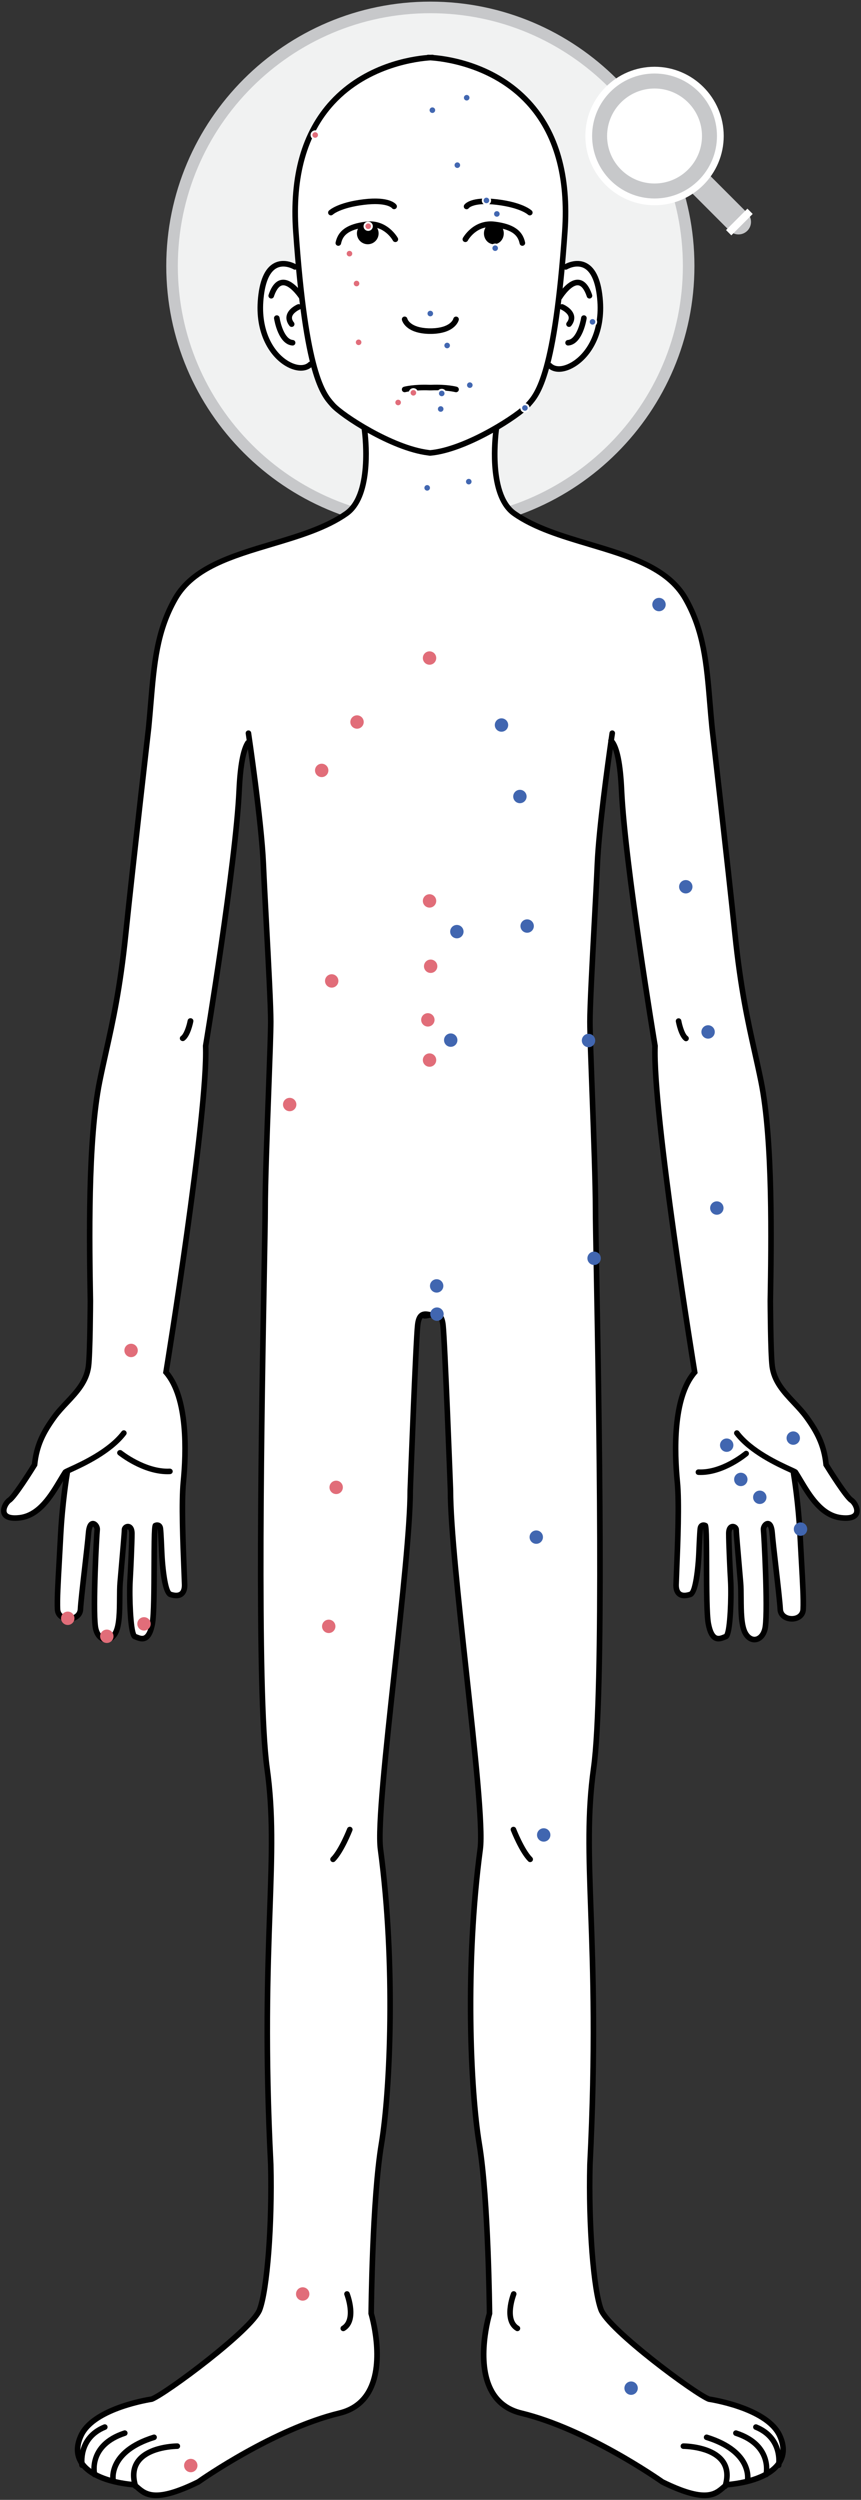 <svg viewBox="0 0 463 1343" fill="none" xmlns="http://www.w3.org/2000/svg">
<rect x="0" y="0" width="463" height="1343" fill="#333333" stroke="none"/>
<g id="body_export6 1">
<g id="body export">
<g id="zoom">
<g id="head corona EXPAND">
<path id="Vector" d="M231.42 281.785C308.133 281.785 370.321 219.597 370.321 142.884C370.321 66.171 308.133 3.983 231.42 3.983C154.707 3.983 92.519 66.171 92.519 142.884C92.519 219.597 154.707 281.785 231.42 281.785Z" fill="#F1F2F2"/>
<path id="Vector 2" d="M231.42 284.894C153.116 284.894 89.41 221.188 89.41 142.884C89.41 64.58 153.116 0.874 231.42 0.874C309.726 0.874 373.43 64.581 373.43 142.884C373.43 221.187 309.725 284.894 231.42 284.894ZM231.42 7.094C156.545 7.094 95.629 68.009 95.629 142.885C95.629 217.76 156.545 278.676 231.42 278.676C306.294 278.676 367.21 217.76 367.21 142.885C367.21 68.009 306.294 7.094 231.42 7.094Z" fill="#C7C8CA"/>
</g>
<g id="mag glass EXPAND">
<g id="handle">
<g id="Group">
<path id="SVGID 1" d="M401.852 114.412L378.809 91.348L369.257 100.892L392.511 124.165L392.53 124.146C395.176 126.6 399.307 126.546 401.881 123.973C404.451 121.402 404.505 117.274 402.056 114.629L402.064 114.621L401.905 114.463C401.896 114.454 401.888 114.443 401.881 114.435C401.871 114.428 401.862 114.421 401.852 114.412Z" fill="#C7C8CA"/>
</g>
<g id="Group 2">
<path id="Vector 3" d="M351.976 110.261C331.466 110.261 314.781 93.573 314.781 73.064C314.781 52.553 331.467 35.867 351.976 35.867C372.488 35.867 389.173 52.554 389.173 73.064C389.174 93.574 372.488 110.261 351.976 110.261ZM351.976 51.175C339.908 51.175 330.087 60.995 330.087 73.064C330.087 85.133 339.907 94.953 351.976 94.953C364.045 94.953 373.865 85.134 373.865 73.064C373.865 60.995 364.046 51.175 351.976 51.175ZM404.765 114.941L401.917 112.092L390.419 123.59L393.267 126.439L404.765 114.941Z" fill="white"/>
</g>
</g>
<g id="lens">
<path id="Vector 4" d="M351.976 102.606C335.688 102.606 322.434 89.354 322.434 73.064C322.434 56.774 335.688 43.522 351.976 43.522C368.266 43.522 381.519 56.775 381.519 73.064C381.519 89.354 368.266 102.606 351.976 102.606Z" fill="white"/>
<path id="Vector 5" d="M351.976 47.55C366.045 47.55 377.491 58.996 377.491 73.064C377.491 87.132 366.046 98.579 351.976 98.579C337.909 98.579 326.462 87.133 326.462 73.064C326.463 58.995 337.909 47.55 351.976 47.55ZM351.976 39.492C333.436 39.492 318.406 54.522 318.406 73.063C318.406 91.605 333.436 106.634 351.976 106.634C370.517 106.634 385.548 91.605 385.548 73.063C385.549 54.523 370.517 39.492 351.976 39.492Z" fill="#C7C8CA"/>
</g>
</g>
</g>
<path id="white" d="M426.003 790.555C426.003 790.555 428.67 805.555 429.67 824.888C430.67 844.221 431.67 857.555 431.336 864.555C431.003 871.555 419.336 871.222 419.003 864.555C418.67 857.888 415.337 831.889 414.67 823.555C414.003 815.221 409.669 819.221 410.003 821.888C410.336 824.555 412.372 863.843 411.003 873.888C410.003 881.222 403.67 883.222 400.336 877.555C397.003 871.888 398.337 858.221 397.67 850.221C397.003 842.221 395.336 823.888 395.336 821.888C395.336 819.888 391.336 818.556 391.336 823.889C391.336 829.222 392.003 843.555 392.336 849.222C392.747 856.218 392.337 878.222 389.67 879.222C387.003 880.222 382.354 883.118 380.336 872.222C378.67 863.222 380.003 820.222 378.67 819.555C378.003 819.222 376.289 819.002 376.003 821.221C375.716 823.44 375.336 832.888 375.336 832.888C375.336 832.888 374.517 855.273 370.67 856.555C365.67 858.221 362.849 856.318 363.003 851.221C363.336 840.221 365.003 809.888 363.67 796.221C362.859 787.921 359.671 752.555 373.004 737.222C373.004 737.222 350.337 598.555 351.67 561.888C351.67 561.888 335.486 464.513 333.67 424.555C332.837 406.222 330.18 399.867 327.98 397.843L328.669 393.888C328.669 393.888 321.669 440.888 320.669 463.888C319.669 486.888 316.669 535.888 316.669 548.888C316.669 561.888 319.669 625.888 319.669 649.888C319.669 673.888 325.669 899.888 318.669 949.888C311.669 999.888 322.669 1042.89 316.669 1162.89C315.837 1196.16 318.669 1230.39 322.669 1240.89C326.669 1251.39 372.669 1285.89 380.669 1288.89C380.669 1288.89 411.669 1293.39 418.669 1308.39C425.669 1323.39 412.419 1332.89 390.169 1334.89C385.169 1338.39 382.169 1346.39 355.669 1333.39C355.669 1333.39 316.117 1305.21 279.669 1296.39C248.669 1288.89 262.669 1242.89 262.669 1242.89C262.669 1242.89 262.169 1181.89 257.169 1151.89C252.169 1121.89 249.546 1054.31 257.669 993.388C260.669 970.888 241.669 841.556 241.669 800.556C241.669 800.556 238.34 720.918 237.669 711.888C237.47 709.21 236.545 707.903 235.242 707.286L234.031 706.888C230.031 706.888 224.698 705.555 224.031 711.888C223.082 720.893 220.031 800.556 220.031 800.556C220.031 841.556 201.031 970.888 204.031 993.388C212.153 1054.31 209.531 1121.89 204.531 1151.89C199.531 1181.89 199.031 1242.89 199.031 1242.89C199.031 1242.89 213.031 1288.89 182.031 1296.39C145.583 1305.21 106.031 1333.39 106.031 1333.39C79.531 1346.39 76.531 1338.39 71.531 1334.89C49.281 1332.89 36.031 1323.39 43.031 1308.39C50.031 1293.39 81.031 1288.89 81.031 1288.89C89.031 1285.89 135.031 1251.39 139.031 1240.89C143.031 1230.39 145.863 1196.16 145.031 1162.89C139.031 1042.89 150.031 999.888 143.031 949.888C136.031 899.888 142.031 673.888 142.031 649.888C142.031 625.888 145.031 561.888 145.031 548.888C145.031 535.888 142.031 486.888 141.031 463.888C140.031 440.888 133.031 393.888 133.031 393.888L132.734 399.031C130.783 401.98 128.742 408.9 128.03 424.555C126.214 464.513 110.03 561.888 110.03 561.888C111.363 598.555 88.697 737.222 88.697 737.222C102.03 752.555 98.841 787.921 98.031 796.221C96.697 809.888 98.364 840.221 98.698 851.221C98.852 856.318 96.031 858.221 91.031 856.555C87.183 855.273 86.364 832.888 86.364 832.888C86.364 832.888 85.984 823.44 85.698 821.221C85.412 819.002 83.698 819.222 83.031 819.555C81.697 820.222 83.031 863.222 81.364 872.222C79.346 883.118 74.698 880.222 72.031 879.222C69.364 878.222 68.953 856.218 69.364 849.222C69.697 843.555 70.364 829.222 70.364 823.889C70.364 818.556 66.364 819.888 66.364 821.888C66.364 823.888 64.698 842.221 64.031 850.221C63.364 858.221 64.698 871.888 61.364 877.555C58.031 883.222 51.698 881.222 50.698 873.888C49.328 863.843 51.364 824.555 51.698 821.888C52.031 819.221 47.698 815.221 47.031 823.555C46.364 831.889 43.031 857.888 42.698 864.555C42.365 871.222 30.698 871.555 30.364 864.555C30.031 857.555 31.031 844.221 32.031 824.888C33.031 805.555 35.698 790.555 35.698 790.555L34.531 790.888C29.031 799.388 22.531 813.888 10.031 815.388C-2.469 816.888 1.531 807.888 4.531 805.888C7.531 803.888 18.031 786.888 18.031 786.888C19.031 776.888 22.376 769.909 28.531 761.388C35.031 752.388 45.531 745.888 47.031 733.888C47.894 726.978 48.031 698.888 48.031 698.888C47.531 669.388 46.531 612.888 53.031 580.888C57.648 558.158 63.031 540.388 67.031 501.888C71.031 463.388 79.364 390.888 79.364 390.888C82.031 363.555 81.841 342.305 93.697 321.555C109.697 293.555 158.697 294.888 185.698 275.888C200.59 265.409 195.364 230.221 195.364 230.221H266.336C266.336 230.221 261.111 265.409 276.003 275.888C303.003 294.888 352.003 293.555 368.003 321.555C379.86 342.305 379.67 363.555 382.336 390.888C382.336 390.888 390.67 463.388 394.67 501.888C398.67 540.388 404.053 558.158 408.67 580.888C415.17 612.888 414.17 669.388 413.67 698.888C413.67 698.888 413.806 726.978 414.67 733.888C416.17 745.888 426.67 752.388 433.17 761.388C439.324 769.909 442.67 776.888 443.67 786.888C443.67 786.888 454.17 803.888 457.17 805.888C460.17 807.888 464.17 816.888 451.67 815.388C439.17 813.888 432.67 799.388 427.17 790.888L426.003 790.555Z" fill="white"/>
<g id="BODY">
<g id="arm x2B hand 1">
<g id="L elbow palm">
<path id="Vector 6" d="M90.077 792C90.517 792 90.956 791.99 91.398 791.968C92.261 791.926 92.924 791.221 92.879 790.395C92.835 789.569 92.074 788.929 91.237 788.976C78.446 789.609 65.698 779.445 65.571 779.342C64.911 778.81 63.923 778.891 63.368 779.523C62.811 780.156 62.896 781.1 63.557 781.633C64.099 782.069 76.571 792 90.077 792ZM98.268 559.316C98.594 559.316 98.924 559.218 99.205 559.016C102.384 556.733 103.821 549.575 103.975 548.767C104.129 547.954 103.566 547.174 102.716 547.025C101.864 546.874 101.053 547.418 100.899 548.23C100.4 550.841 98.992 555.426 97.33 556.62C96.639 557.116 96.499 558.056 97.017 558.717C97.323 559.109 97.793 559.316 98.268 559.316Z" fill="black"/>
</g>
<g id="R elbow palm">
<path id="Vector 6_2" d="M376.762 792.418C376.34 792.418 375.919 792.408 375.495 792.386C374.667 792.344 374.031 791.638 374.074 790.811C374.116 789.983 374.846 789.342 375.649 789.39C387.921 790.023 400.151 779.844 400.273 779.741C400.907 779.208 401.854 779.29 402.387 779.922C402.921 780.556 402.84 781.502 402.206 782.036C401.686 782.472 389.72 792.418 376.762 792.418ZM368.904 559.388C368.591 559.388 368.275 559.29 368.005 559.088C364.955 556.801 363.576 549.633 363.429 548.823C363.281 548.009 363.821 547.228 364.636 547.079C365.454 546.928 366.232 547.472 366.38 548.286C366.858 550.9 368.209 555.492 369.804 556.688C370.467 557.185 370.601 558.126 370.104 558.788C369.811 559.181 369.36 559.388 368.904 559.388Z" fill="black"/>
</g>
</g>
<g id="leg x2B foot x2B chest 1">
<path id="Vector 7" d="M458.571 804.64C456.614 803.335 449.718 792.884 445.696 786.392C444.557 775.658 440.736 768.515 434.955 760.51C432.887 757.646 430.42 755.023 428.034 752.487C422.721 746.839 417.703 741.504 416.728 733.703C415.885 726.96 415.741 699.162 415.74 698.914L415.749 698.388C416.258 668.393 417.204 612.561 410.71 580.59C409.609 575.173 408.44 569.923 407.31 564.846C403.604 548.203 399.772 530.994 396.732 501.734C392.776 463.666 384.48 391.442 384.399 390.743C383.967 386.308 383.609 382.028 383.263 377.888C381.496 356.74 379.97 338.476 369.876 320.812C360.091 303.688 338.287 297.186 317.201 290.897C302.957 286.648 288.228 282.256 277.437 274.663C263.475 264.838 268.34 230.786 268.391 230.443L268.645 228.723H194.196L194.45 230.443C194.501 230.786 199.367 264.839 185.405 274.663C174.614 282.256 159.885 286.649 145.641 290.897C124.555 297.186 102.75 303.689 92.965 320.813C82.873 338.476 81.346 356.738 79.578 377.885C79.232 382.026 78.874 386.309 78.444 390.719C78.361 391.444 70.064 463.668 66.109 501.736C63.069 530.999 59.236 548.21 55.53 564.854C54.4 569.929 53.232 575.176 52.131 580.592C45.637 612.563 46.584 668.395 47.092 698.39L47.101 698.884C47.1 699.164 46.955 726.962 46.113 733.705C45.138 741.506 40.12 746.841 34.807 752.489C32.421 755.026 29.954 757.649 27.886 760.512C22.105 768.516 18.284 775.658 17.145 786.394C13.123 792.885 6.228 803.337 4.27 804.642C2.085 806.099 -0.337 810.249 0.84 813.437C1.588 815.462 3.921 817.704 10.78 816.879C22.031 815.529 28.491 804.741 33.681 796.073C33.776 795.916 33.869 795.759 33.963 795.603C33.087 801.677 31.746 812.401 31.104 824.812C30.848 829.77 30.591 834.332 30.357 838.494C29.676 850.599 29.185 859.346 29.437 864.628C29.651 869.126 33.499 871.179 36.982 871.183C36.985 871.183 36.988 871.183 36.992 871.183C40.695 871.183 44.552 868.934 44.766 864.632C44.947 861.012 46.036 851.516 47.088 842.332C47.965 834.68 48.794 827.452 49.096 823.677C49.301 821.114 49.835 820.298 50.019 820.09C50.346 820.287 50.856 821.09 50.779 821.704C50.478 824.11 48.345 863.563 49.781 874.093C50.376 878.455 52.747 881.567 55.969 882.213C58.753 882.772 61.464 881.315 63.227 878.318C65.76 874.012 65.811 866.198 65.861 858.642C65.881 855.588 65.9 852.704 66.096 850.348C66.289 848.03 66.567 844.844 66.863 841.439C67.783 830.862 68.434 823.269 68.434 821.89C68.434 821.824 68.618 821.635 68.794 821.635C68.958 821.635 69.433 822.191 69.433 823.891C69.433 829.022 68.787 843.152 68.435 849.136C68.229 852.638 68.222 859.935 68.614 866.561C69.387 879.621 71.068 880.251 72.072 880.628C72.27 880.703 72.48 880.788 72.699 880.878C74.26 881.512 76.616 882.472 78.913 881.217C81.068 880.038 82.538 877.186 83.407 872.497C84.308 867.632 84.355 853.446 84.396 840.931C84.422 833.058 84.452 824.272 84.744 821.214C84.757 821.273 84.768 821.34 84.778 821.416C85.052 823.544 85.429 832.857 85.433 832.946C85.753 841.695 86.918 856.58 91.125 857.981C94.181 859.002 96.617 858.857 98.365 857.556C99.522 856.695 100.878 854.889 100.766 851.179C100.701 849.054 100.587 846.209 100.454 842.902C99.92 829.586 99.025 807.299 100.092 796.37C101.677 780.134 102.55 750.997 90.857 736.785C92.575 726.185 113.312 597.281 112.103 561.989C112.822 557.644 128.331 463.494 130.097 424.627C130.648 412.513 131.984 405.962 133.308 402.424C135.35 416.974 139.368 447.111 140.1 463.957C140.463 472.302 141.082 483.948 141.738 496.279C142.899 518.091 144.098 540.644 144.098 548.892C144.098 554.376 143.561 569.002 142.939 585.937C142.076 609.421 141.098 636.04 141.098 649.892C141.098 654.454 140.879 666.427 140.576 682.998C139.231 756.522 136.431 909.515 142.113 950.1C145.459 973.997 144.681 995.976 143.605 1026.4C142.436 1059.44 140.98 1100.57 144.099 1162.93C144.9 1194.98 142.253 1229.71 138.197 1240.36C134.486 1250.1 89.181 1284.24 81.213 1287.43C78.434 1287.86 49.301 1292.63 42.24 1307.76C39.57 1313.48 39.532 1318.67 42.126 1323.18C46.209 1330.27 56.651 1334.94 71.551 1336.35C72.039 1336.72 72.527 1337.14 73.039 1337.58C77.629 1341.54 83.343 1346.47 107.26 1334.74L107.469 1334.61C107.863 1334.33 147.212 1306.5 182.951 1297.85C190.415 1296.04 196.017 1291.95 199.601 1285.67C208.654 1269.82 201.915 1245.46 201.101 1242.68C201.142 1238.6 201.807 1180.77 206.579 1152.14C211.354 1123.49 214.358 1055.23 206.086 993.193C204.535 981.561 209.155 939.094 213.623 898.026C217.79 859.723 222.099 820.116 222.098 800.615C222.128 799.819 225.107 720.899 226.09 712.056C226.305 710.12 226.73 708.762 227.327 708.083C227.579 708.276 227.895 708.391 228.237 708.391C229.318 708.391 230.385 708.16 231.418 707.928C232.451 708.16 233.518 708.391 234.599 708.391C234.941 708.391 235.257 708.276 235.509 708.083C236.106 708.762 236.531 710.121 236.746 712.056C237.728 720.899 240.708 799.819 240.737 800.558C240.737 820.116 245.046 859.723 249.213 898.025C253.681 939.093 258.301 981.56 256.75 993.192C248.478 1055.23 251.482 1123.49 256.257 1152.14C261.028 1180.77 261.694 1238.59 261.735 1242.68C260.92 1245.46 254.181 1269.82 263.235 1285.67C266.819 1291.95 272.421 1296.04 279.885 1297.85C315.624 1306.49 354.974 1334.33 355.367 1334.61L355.576 1334.74C366.767 1340.23 373.971 1342.07 378.94 1342.07C384.592 1342.07 387.354 1339.68 389.796 1337.58C390.308 1337.14 390.796 1336.71 391.284 1336.35C406.184 1334.94 416.626 1330.27 420.709 1323.18C423.304 1318.67 423.266 1313.48 420.595 1307.76C413.534 1292.63 384.401 1287.86 381.622 1287.43C373.654 1284.24 328.349 1250.1 324.638 1240.36C320.582 1229.71 317.934 1194.98 318.734 1162.97C321.854 1100.57 320.399 1059.44 319.23 1026.39C318.154 995.975 317.376 973.997 320.722 950.099C326.404 909.514 323.604 756.521 322.259 682.997C321.956 666.426 321.737 654.453 321.737 649.891C321.737 636.038 320.759 609.42 319.896 585.936C319.274 569.001 318.737 554.375 318.737 548.891C318.737 540.643 319.937 518.089 321.097 496.278C321.753 483.947 322.372 472.301 322.735 463.956C323.468 447.103 327.489 416.946 329.53 402.403C330.839 405.893 332.184 412.417 332.739 424.626C334.506 463.493 350.014 557.643 350.733 561.988C349.524 597.28 370.262 726.184 371.98 736.784C360.283 751.001 361.158 780.135 362.745 796.369C363.81 807.291 362.917 829.567 362.383 842.876C362.25 846.194 362.135 849.048 362.071 851.178C361.959 854.889 363.315 856.695 364.472 857.555C366.22 858.856 368.655 858.998 371.711 857.98C375.917 856.579 377.082 841.693 377.402 832.95C377.405 832.856 377.782 823.543 378.058 821.415C378.068 821.339 378.079 821.273 378.092 821.214C378.384 824.274 378.413 833.058 378.439 840.929C378.481 853.446 378.527 867.632 379.428 872.497C380.297 877.185 381.766 880.038 383.922 881.217C386.221 882.474 388.578 881.514 390.137 880.878C390.356 880.789 390.566 880.703 390.763 880.628C391.768 880.252 393.449 879.621 394.221 866.561C394.613 859.936 394.605 852.639 394.4 849.136C394.048 843.152 393.402 829.022 393.402 823.891C393.402 822.19 393.878 821.635 394.041 821.635C394.218 821.635 394.402 821.824 394.402 821.89C394.402 823.267 395.052 830.848 395.971 841.406C396.268 844.823 396.547 848.022 396.741 850.347C396.937 852.702 396.956 855.588 396.976 858.642C397.026 866.198 397.077 874.011 399.609 878.317C401.124 880.892 403.34 882.33 405.698 882.33C406.085 882.33 406.476 882.291 406.868 882.212C410.089 881.565 412.46 878.454 413.055 874.092C414.488 863.579 412.358 824.112 412.057 821.703C411.98 821.088 412.491 820.286 412.817 820.089C413.001 820.297 413.535 821.111 413.741 823.676C414.043 827.451 414.871 834.679 415.749 842.331C416.802 851.515 417.891 861.011 418.071 864.631C418.286 868.934 422.143 871.182 425.845 871.182C425.848 871.182 425.852 871.182 425.856 871.182C429.339 871.178 433.186 869.125 433.4 864.627C433.652 859.344 433.16 850.594 432.48 838.483C432.246 834.323 431.99 829.764 431.734 824.811C431.092 812.399 429.751 801.675 428.875 795.602C428.968 795.758 429.062 795.915 429.157 796.072C434.347 804.74 440.806 815.528 452.058 816.878C458.924 817.702 461.251 815.461 461.998 813.436C463.178 810.247 460.756 806.096 458.571 804.64ZM459.187 812.396C458.667 813.805 456.198 814.353 452.418 813.899C442.627 812.724 436.587 802.636 431.733 794.53C430.782 792.941 429.883 791.441 428.998 790.073L428.799 789.827C428.419 789.447 427.8 789.155 425.496 788.101C419.29 785.263 404.757 778.616 397.433 768.979C396.931 768.32 395.991 768.191 395.331 768.692C394.671 769.193 394.543 770.134 395.044 770.794C402.824 781.03 417.837 787.897 424.248 790.828C424.559 790.97 424.873 791.114 425.169 791.25C425.607 793.848 427.851 807.761 428.74 824.963C428.996 829.921 429.253 834.484 429.487 838.648C430.162 850.668 430.65 859.353 430.405 864.481C430.276 867.206 427.873 868.176 425.854 868.178C425.852 868.178 425.849 868.178 425.846 868.178C423.633 868.178 421.195 867.021 421.068 864.477C420.882 860.761 419.788 851.216 418.73 841.985C417.856 834.359 417.03 827.156 416.732 823.432C416.459 820.016 415.569 818.011 414.012 817.299C413.046 816.857 411.951 817.004 411.006 817.697C409.694 818.66 408.884 820.5 409.081 822.071C409.377 824.447 411.445 863.692 410.083 873.682C409.672 876.693 408.179 878.885 406.278 879.266C404.783 879.57 403.297 878.663 402.195 876.791C400.071 873.181 400.021 865.444 399.976 858.618C399.956 855.504 399.936 852.563 399.73 850.093C399.536 847.765 399.257 844.562 398.959 841.141C398.265 833.164 397.401 823.238 397.401 821.885C397.401 820.12 395.862 818.63 394.041 818.63C392.972 818.63 391.988 819.171 391.342 820.114C390.718 821.026 390.402 822.295 390.402 823.886C390.402 829.072 391.051 843.292 391.404 849.307C391.905 857.833 391.128 875.574 389.518 877.888C389.353 877.953 389.181 878.023 389.004 878.095C387.483 878.714 386.331 879.113 385.359 878.58C384.468 878.093 383.228 876.547 382.376 871.947C381.524 867.347 381.478 853.305 381.437 840.915C381.364 818.941 381.17 818.844 379.905 818.211C379.166 817.842 377.915 817.62 376.816 818.207C376.144 818.565 375.298 819.345 375.081 821.027C374.789 823.285 374.418 832.438 374.403 832.832C373.995 843.971 372.311 854.19 370.762 855.131C369.338 855.604 367.401 855.993 366.262 855.145C365.203 854.357 365.029 852.6 365.069 851.265C365.133 849.142 365.247 846.298 365.38 842.993C365.952 828.741 366.815 807.202 365.73 796.074C364.17 780.11 363.261 751.363 374.703 738.205L375.165 737.674L375.052 736.979C374.825 735.594 352.424 598.042 353.737 561.942L353.742 561.791L353.717 561.642C353.555 560.669 337.527 463.898 335.736 424.487C335.089 410.234 333.237 401.159 330.232 397.462C330.53 395.39 330.71 394.183 330.72 394.109C330.842 393.29 330.277 392.526 329.457 392.404C328.641 392.279 327.875 392.847 327.753 393.666C327.742 393.741 327.555 395.002 327.245 397.154C327.081 397.464 327.036 397.803 327.104 398.137C325.342 410.449 320.548 445.171 319.738 463.822C319.376 472.152 318.757 483.791 318.101 496.114C316.939 517.965 315.737 540.559 315.737 548.886C315.737 554.425 316.275 569.076 316.899 586.041C317.761 609.499 318.737 636.088 318.737 649.886C318.737 654.475 318.956 666.46 319.26 683.047C320.499 750.759 323.401 909.328 317.752 949.678C314.37 973.836 315.151 995.924 316.233 1026.49C317.4 1059.48 318.853 1100.54 315.738 1162.85C314.928 1195.22 317.664 1230.47 321.836 1241.42C326.191 1252.85 373.342 1287.53 380.711 1290.29L381.022 1290.37C381.324 1290.41 411.303 1294.93 417.878 1309.02C420.111 1313.8 420.189 1318.06 418.11 1321.67C414.544 1327.87 404.518 1332.14 390.603 1333.39L390.205 1333.43L389.877 1333.66C389.16 1334.16 388.487 1334.74 387.837 1335.3C383.922 1338.68 379.053 1342.88 357.005 1332.09C354.725 1330.49 315.993 1303.49 280.59 1294.93C273.963 1293.32 269.002 1289.71 265.843 1284.18C257.075 1268.84 264.595 1243.57 264.672 1243.32L264.739 1243.1L264.737 1242.87C264.732 1242.26 264.178 1181.41 259.216 1151.64C254.471 1123.17 251.492 1055.31 259.723 993.583C261.322 981.591 256.889 940.84 252.195 897.696C248.036 859.472 243.737 819.948 243.736 800.496C243.613 797.241 240.722 720.67 239.728 711.719C239.368 708.475 238.488 706.457 236.959 705.366C235.252 704.149 233.25 704.45 231.418 704.848C229.586 704.452 227.585 704.149 225.877 705.366C224.348 706.457 223.468 708.475 223.108 711.719C222.113 720.67 219.222 797.241 219.099 800.552C219.099 819.947 214.799 859.471 210.641 897.695C205.947 940.839 201.514 981.59 203.113 993.582C211.343 1055.32 208.364 1123.17 203.62 1151.64C198.658 1181.41 198.104 1242.26 198.099 1242.87L198.097 1243.1L198.164 1243.32C198.241 1243.57 205.769 1268.82 196.997 1284.18C193.839 1289.7 188.876 1293.32 182.247 1294.93C146.844 1303.49 108.113 1330.48 105.832 1332.09C83.785 1342.88 78.915 1338.68 75 1335.3C74.35 1334.74 73.677 1334.16 72.96 1333.65L72.632 1333.43L72.234 1333.39C58.319 1332.14 48.293 1327.87 44.727 1321.67C42.648 1318.06 42.726 1313.8 44.959 1309.02C51.534 1294.93 81.513 1290.41 81.815 1290.37L82.126 1290.29C89.495 1287.53 136.646 1252.85 141.001 1241.42C145.173 1230.47 147.908 1195.22 147.097 1162.81C143.984 1100.54 145.436 1059.48 146.603 1026.49C147.685 995.923 148.466 973.835 145.084 949.677C139.435 909.326 142.337 750.758 143.576 683.046C143.88 666.459 144.099 654.475 144.099 649.885C144.099 636.088 145.076 609.499 145.937 586.04C146.561 569.075 147.099 554.424 147.099 548.885C147.099 540.557 145.897 517.963 144.735 496.113C144.079 483.79 143.46 472.15 143.098 463.821C142.106 441.007 135.153 394.135 135.083 393.665C134.961 392.846 134.191 392.277 133.379 392.403C132.559 392.525 131.994 393.288 132.116 394.108C132.127 394.184 132.32 395.483 132.638 397.692C132.409 397.805 132.203 397.973 132.052 398.201C129.376 402.246 127.71 411.09 127.1 424.485C125.309 463.896 109.281 560.667 109.119 561.64L109.094 561.789L109.099 561.94C110.412 598.039 88.011 735.592 87.785 736.977L87.672 737.672L88.134 738.203C99.572 751.356 98.665 780.105 97.107 796.072C96.02 807.206 96.885 828.756 97.457 843.015C97.589 846.31 97.703 849.145 97.767 851.263C97.808 852.598 97.633 854.355 96.574 855.143C95.436 855.99 93.498 855.603 92.112 855.144C90.526 854.188 88.841 843.969 88.432 832.824C88.416 832.435 88.046 823.283 87.755 821.025C87.538 819.343 86.692 818.563 86.02 818.205C84.92 817.619 83.669 817.841 82.93 818.209C81.666 818.841 81.472 818.938 81.398 840.914C81.357 853.303 81.311 867.346 80.459 871.945C79.607 876.545 78.367 878.091 77.476 878.578C76.506 879.11 75.353 878.711 73.833 878.093C73.656 878.021 73.484 877.951 73.319 877.886C71.709 875.572 70.931 857.831 71.432 849.305C71.786 843.29 72.434 829.07 72.434 823.884C72.434 822.292 72.118 821.023 71.494 820.112C70.848 819.169 69.864 818.628 68.795 818.628C66.974 818.628 65.435 820.119 65.435 821.883C65.435 823.238 64.57 833.182 63.875 841.172C63.578 844.581 63.301 847.771 63.107 850.091C62.901 852.561 62.881 855.501 62.861 858.614C62.816 865.441 62.765 873.178 60.641 876.789C59.539 878.662 58.05 879.566 56.559 879.264C54.658 878.883 53.164 876.691 52.754 873.68C51.389 863.672 53.459 824.443 53.756 822.069C53.952 820.497 53.142 818.657 51.83 817.694C50.884 817.001 49.789 816.856 48.825 817.297C47.268 818.009 46.379 820.015 46.106 823.43C45.808 827.154 44.982 834.357 44.108 841.983C43.05 851.214 41.956 860.759 41.77 864.475C41.643 867.018 39.206 868.176 36.992 868.176C36.99 868.176 36.987 868.176 36.985 868.176C34.966 868.174 32.563 867.204 32.433 864.479C32.189 859.353 32.677 850.671 33.352 838.656C33.586 834.489 33.843 829.923 34.1 824.961C34.99 807.758 37.233 793.846 37.671 791.248C37.968 791.111 38.281 790.968 38.592 790.826C45.003 787.894 60.016 781.028 67.796 770.792C68.297 770.132 68.169 769.191 67.509 768.69C66.849 768.189 65.909 768.317 65.407 768.977C58.083 778.614 43.55 785.26 37.344 788.099C35.04 789.153 34.421 789.444 34.041 789.825L33.842 790.071C32.957 791.439 32.058 792.939 31.107 794.528C26.253 802.634 20.213 812.722 10.422 813.897C6.643 814.351 4.173 813.803 3.653 812.394C3.052 810.766 4.626 808.005 5.932 807.134C9.046 805.058 18.094 790.559 19.876 787.674L20.058 787.38L20.093 787.036C21.119 776.775 24.765 769.95 30.316 762.265C32.271 759.558 34.67 757.007 36.991 754.54C42.399 748.79 47.992 742.844 49.088 734.072C49.953 727.153 50.094 700.044 50.099 698.861L50.09 698.335C49.584 668.455 48.64 612.836 55.069 581.185C56.163 575.797 57.277 570.796 58.456 565.501C62.181 548.774 66.033 531.477 69.091 502.041C73.044 463.99 81.339 391.782 81.424 391.032C81.859 386.575 82.218 382.282 82.565 378.131C84.375 356.483 85.804 339.384 95.566 322.298C104.755 306.217 125.029 300.171 146.495 293.769C160.97 289.452 175.937 284.988 187.128 277.113C200.833 267.47 198.501 239.096 197.637 231.719H265.196C264.333 239.095 262.002 267.469 275.706 277.113C286.897 284.988 301.864 289.452 316.339 293.769C337.804 300.171 358.078 306.217 367.267 322.298C377.031 339.385 378.46 356.486 380.269 378.136C380.616 382.286 380.974 386.577 381.412 391.058C381.495 391.783 389.791 463.99 393.744 502.041C396.802 531.474 400.654 548.77 404.378 565.496C405.557 570.792 406.671 575.795 407.766 581.185C414.195 612.836 413.252 668.455 412.745 698.335L412.736 698.894C412.741 700.044 412.882 727.153 413.748 734.073C414.844 742.845 420.437 748.791 425.845 754.541C428.166 757.008 430.566 759.559 432.52 762.265C438.071 769.952 441.718 776.777 442.744 787.036L442.779 787.38L442.961 787.674C444.743 790.559 453.791 805.058 456.905 807.134C458.214 808.007 459.788 810.768 459.187 812.396Z" fill="black"/>
<g id="knees">
<g id="Group 3">
<path id="Vector 8" d="M179.1 1000.39C178.716 1000.39 178.332 1000.24 178.039 999.949C177.453 999.363 177.453 998.414 178.039 997.828C182.264 993.603 186.659 982.454 186.703 982.342C187.005 981.571 187.873 981.19 188.647 981.492C189.418 981.794 189.799 982.664 189.497 983.435C189.309 983.916 184.829 995.281 180.161 999.949C179.868 1000.24 179.484 1000.39 179.1 1000.39Z" fill="black"/>
</g>
<g id="Group 4">
<path id="Vector 9" d="M285.1 1000.39C284.716 1000.39 284.332 1000.24 284.039 999.949C279.371 995.281 274.891 983.917 274.703 983.435C274.401 982.664 274.782 981.793 275.553 981.492C276.327 981.189 277.195 981.57 277.497 982.342C277.541 982.454 281.936 993.604 286.161 997.828C286.747 998.414 286.747 999.363 286.161 999.949C285.868 1000.24 285.484 1000.39 285.1 1000.39Z" fill="black"/>
</g>
</g>
<g id="toes L">
<g id="Group 5">
<path id="Vector 10" d="M184.602 1252.39C184.092 1252.39 183.596 1252.13 183.314 1251.66C182.888 1250.95 183.118 1250.03 183.828 1249.6C190.065 1245.86 185.254 1233.06 185.204 1232.94C184.901 1232.17 185.281 1231.29 186.052 1230.99C186.823 1230.69 187.694 1231.07 187.996 1231.84C188.24 1232.46 193.863 1247.08 185.372 1252.17C185.13 1252.32 184.864 1252.39 184.602 1252.39Z" fill="black"/>
</g>
<g id="Group 6">
<path id="Vector 11" d="M60.846 1334.13C60.142 1334.13 59.516 1333.64 59.377 1332.92C59.244 1332.24 56.42 1316.01 82.405 1307.96C83.198 1307.71 84.037 1308.15 84.282 1308.94C84.528 1309.73 84.085 1310.58 83.294 1310.82C60.002 1318.04 62.218 1331.78 62.324 1332.36C62.472 1333.17 61.937 1333.96 61.126 1334.11C61.032 1334.13 60.939 1334.13 60.846 1334.13Z" fill="black"/>
</g>
<g id="Group 7">
<path id="Vector 12" d="M50.849 1330.89C50.17 1330.89 49.556 1330.42 49.391 1329.74C49.35 1329.57 45.564 1312.56 66.636 1305.71C67.426 1305.46 68.271 1305.89 68.527 1306.67C68.783 1307.46 68.352 1308.31 67.564 1308.57C49.092 1314.57 52.169 1328.45 52.309 1329.04C52.501 1329.85 52.003 1330.66 51.198 1330.85C51.081 1330.88 50.964 1330.89 50.849 1330.89Z" fill="black"/>
</g>
<g id="Group 8">
<path id="Vector 13" d="M44.098 1325.89C43.382 1325.89 42.748 1325.37 42.622 1324.64C42.595 1324.49 40.098 1308.88 55.785 1302.5C56.552 1302.19 57.428 1302.56 57.74 1303.32C58.052 1304.09 57.683 1304.97 56.916 1305.28C43.44 1310.76 45.556 1324 45.579 1324.13C45.72 1324.95 45.172 1325.73 44.356 1325.87C44.269 1325.88 44.183 1325.89 44.098 1325.89Z" fill="black"/>
</g>
<g id="Group 9">
<path id="Vector 14" d="M72.85 1337.14C72.206 1337.14 71.611 1336.72 71.414 1336.07C69.631 1330.18 70.198 1325.2 73.098 1321.3C79.453 1312.74 94.704 1312.64 95.35 1312.64C96.178 1312.64 96.849 1313.31 96.85 1314.14C96.851 1314.97 96.18 1315.64 95.351 1315.64C95.207 1315.64 80.953 1315.74 75.503 1323.09C73.203 1326.19 72.793 1330.27 74.286 1335.21C74.526 1336 74.077 1336.84 73.284 1337.07C73.14 1337.12 72.993 1337.14 72.85 1337.14Z" fill="black"/>
</g>
</g>
<g id="toes R">
<g id="Group 10">
<path id="Vector 15" d="M278.237 1252.39C277.974 1252.39 277.708 1252.32 277.466 1252.17C268.975 1247.08 274.598 1232.46 274.842 1231.84C275.145 1231.07 276.014 1230.69 276.785 1230.99C277.556 1231.29 277.936 1232.16 277.634 1232.94C277.584 1233.06 272.688 1245.81 279.009 1249.6C279.719 1250.03 279.949 1250.95 279.523 1251.66C279.243 1252.13 278.747 1252.39 278.237 1252.39Z" fill="black"/>
</g>
<g id="Group 11">
<path id="Vector 16" d="M401.99 1334.14C401.896 1334.14 401.8 1334.13 401.703 1334.11C400.892 1333.95 400.361 1333.17 400.514 1332.36C400.623 1331.76 402.817 1318.04 379.544 1310.82C378.753 1310.58 378.31 1309.74 378.556 1308.94C378.801 1308.15 379.641 1307.71 380.433 1307.96C406.418 1316.01 403.594 1332.24 403.461 1332.92C403.322 1333.64 402.694 1334.14 401.99 1334.14Z" fill="black"/>
</g>
<g id="Group 12">
<path id="Vector 17" d="M411.99 1330.89C411.875 1330.89 411.758 1330.87 411.641 1330.85C410.836 1330.66 410.339 1329.85 410.529 1329.04C410.669 1328.44 413.639 1314.53 395.275 1308.57C394.487 1308.31 394.056 1307.46 394.312 1306.67C394.568 1305.89 395.416 1305.46 396.203 1305.71C417.275 1312.56 413.489 1329.57 413.448 1329.74C413.283 1330.42 412.668 1330.89 411.99 1330.89Z" fill="black"/>
</g>
<g id="Group 13">
<path id="Vector 18" d="M418.74 1325.89C418.655 1325.89 418.57 1325.88 418.483 1325.87C417.668 1325.73 417.12 1324.95 417.259 1324.14C417.353 1323.57 419.326 1310.73 405.922 1305.28C405.155 1304.97 404.786 1304.09 405.098 1303.32C405.411 1302.56 406.286 1302.19 407.053 1302.5C422.74 1308.88 420.243 1324.49 420.216 1324.65C420.091 1325.37 419.457 1325.89 418.74 1325.89Z" fill="black"/>
</g>
<g id="Group 14">
<path id="Vector 19" d="M389.989 1337.14C389.845 1337.14 389.699 1337.12 389.554 1337.07C388.761 1336.84 388.312 1336 388.552 1335.21C390.045 1330.27 389.635 1326.19 387.331 1323.09C381.866 1315.72 367.631 1315.64 367.488 1315.64C366.659 1315.64 365.988 1314.97 365.988 1314.14C365.988 1313.31 366.659 1312.64 367.488 1312.64C368.134 1312.64 383.384 1312.74 389.74 1321.3C392.64 1325.2 393.207 1330.18 391.424 1336.07C391.228 1336.72 390.633 1337.14 389.989 1337.14Z" fill="black"/>
</g>
</g>
</g>
</g>
<g id="HEAD">
<g id="ear">
<g id="Group 15">
<path id="Vector 20" d="M158.6 143.388C158.6 143.388 142.1 133.388 140.1 161.888C138.1 190.388 159.933 202.721 166.933 195.721" fill="white"/>
<path id="Vector 21" d="M161.822 199.151C159.889 199.151 157.765 198.657 155.578 197.66C146.177 193.374 137.283 180.618 138.604 161.783C139.37 150.869 142.346 143.995 147.449 141.352C153.145 138.402 159.126 141.953 159.378 142.105C160.087 142.534 160.314 143.457 159.884 144.165C159.455 144.872 158.537 145.099 157.827 144.673C157.779 144.644 152.998 141.84 148.81 144.026C144.768 146.135 142.274 152.348 141.596 161.993C140.375 179.394 148.364 191.074 156.823 194.93C160.543 196.627 164.011 196.523 165.873 194.66C166.459 194.074 167.408 194.074 167.994 194.66C168.58 195.245 168.58 196.196 167.994 196.781C166.421 198.355 164.275 199.15 161.822 199.151Z" fill="black"/>
</g>
<g id="Group 16">
<path id="Vector 22" d="M162.268 161.221C161.77 161.221 161.283 160.973 160.997 160.522C159.728 158.514 155.344 152.872 151.956 153.287C149.667 153.565 148.145 156.745 147.272 159.363C147.01 160.15 146.162 160.575 145.376 160.312C144.59 160.05 144.165 159.201 144.427 158.415C146.096 153.409 148.508 150.682 151.599 150.309C157.484 149.599 162.933 157.967 163.536 158.923C163.977 159.624 163.767 160.549 163.066 160.99C162.818 161.146 162.542 161.221 162.268 161.221Z" fill="black"/>
</g>
<g id="Group 17">
<path id="Vector 23" d="M157.352 185.638C157.313 185.638 157.275 185.637 157.235 185.634C149.768 185.06 147.592 172.546 147.369 171.121C147.24 170.303 147.8 169.536 148.617 169.407C149.437 169.283 150.203 169.837 150.333 170.655C150.842 173.876 153.116 182.308 157.466 182.643C158.292 182.706 158.91 183.428 158.847 184.254C158.786 185.04 158.128 185.638 157.352 185.638Z" fill="black"/>
</g>
<g id="Group 18">
<path id="Vector 24" d="M156.851 175.638C156.406 175.638 155.965 175.441 155.669 175.062C153.832 172.716 153.849 170.669 154.186 169.365C155.14 165.669 159.518 163.717 160.014 163.507C160.778 163.184 161.659 163.539 161.981 164.302C162.304 165.064 161.95 165.943 161.189 166.267C160.216 166.685 157.583 168.193 157.089 170.121C156.844 171.078 157.152 172.089 158.031 173.213C158.542 173.865 158.427 174.808 157.774 175.318C157.501 175.534 157.174 175.638 156.851 175.638Z" fill="black"/>
</g>
</g>
<g id="ear 1">
<g id="Group 19">
<path id="Vector 25" d="M304.239 143.388C304.239 143.388 320.739 133.388 322.739 161.888C324.739 190.388 302.599 203.388 295.599 196.388" fill="white"/>
<path id="Vector 26" d="M300.57 199.754C298.166 199.754 296.07 198.98 294.539 197.448C293.953 196.863 293.953 195.912 294.539 195.327C295.125 194.741 296.074 194.741 296.66 195.327C298.491 197.158 301.809 197.237 305.536 195.538C314.247 191.567 322.482 179.654 321.243 161.993C320.564 152.332 318.063 146.116 314.011 144.016C309.794 141.829 305.064 144.642 305.017 144.671C304.309 145.102 303.386 144.874 302.956 144.166C302.526 143.458 302.753 142.535 303.462 142.106C303.713 141.954 309.695 138.403 315.391 141.353C320.494 143.997 323.47 150.871 324.236 161.784C325.576 180.88 316.435 193.868 306.781 198.269C304.6 199.262 302.487 199.754 300.57 199.754Z" fill="black"/>
</g>
<g id="Group 20">
<path id="Vector 27" d="M300.932 161.221C300.666 161.221 300.397 161.151 300.153 161.002C299.446 160.571 299.221 159.648 299.652 158.94C300.233 157.987 305.483 149.639 311.265 150.3C314.328 150.647 316.734 153.376 318.412 158.413C318.674 159.199 318.249 160.048 317.463 160.31C316.679 160.574 315.828 160.148 315.567 159.361C314.689 156.727 313.171 153.535 310.928 153.281C307.623 152.894 303.427 158.509 302.214 160.5C301.932 160.965 301.438 161.221 300.932 161.221Z" fill="black"/>
</g>
<g id="Group 21">
<path id="Vector 28" d="M305.487 185.638C304.711 185.638 304.053 185.04 303.993 184.253C303.93 183.427 304.548 182.706 305.374 182.642C309.714 182.308 312.036 173.659 312.507 170.655C312.636 169.837 313.41 169.279 314.222 169.405C315.04 169.533 315.6 170.301 315.471 171.119C315.247 172.544 313.072 185.058 305.605 185.632C305.564 185.637 305.526 185.638 305.487 185.638Z" fill="black"/>
</g>
<g id="Group 22">
<path id="Vector 29" d="M305.988 175.638C305.665 175.638 305.339 175.534 305.064 175.319C304.412 174.809 304.296 173.866 304.807 173.214C305.688 172.088 305.995 171.075 305.748 170.116C305.248 168.182 302.556 166.652 301.652 166.269C300.889 165.945 300.533 165.065 300.857 164.302C301.18 163.539 302.062 163.184 302.824 163.507C303.32 163.717 307.698 165.67 308.652 169.365C308.989 170.669 309.006 172.716 307.169 175.062C306.874 175.44 306.433 175.638 305.988 175.638Z" fill="black"/>
</g>
</g>
<g id="jaw 1">
<g id="Group 23">
<path id="Vector 30" d="M230.239 30.888C230.239 30.888 310.183 31.808 303.739 124.388C298.239 203.388 288.602 212.186 283.905 217.555C279.404 222.699 252.726 240.56 232.892 243.164C232.509 243.214 231.932 243.273 231.472 243.318C231.058 243.359 230.856 243.278 230.221 243.2C210.361 240.726 183.454 222.722 178.932 217.554C174.236 212.185 164.599 203.387 159.099 124.387C152.655 31.807 232.599 30.887 232.599 30.887" fill="white"/>
</g>
<g id="Group 24">
<path id="Vector 31" d="M231.261 244.829C230.961 244.829 230.716 244.79 230.477 244.752C230.357 244.733 230.216 244.71 230.038 244.689C210.035 242.198 182.763 224.21 177.804 218.543L177.405 218.089C172.366 212.393 162.986 201.791 157.604 124.492C155.506 94.366 162.239 70.637 177.612 53.965C195.976 34.049 220.933 30.271 229.551 29.555C229.762 29.446 230.019 29.389 230.256 29.388C230.383 29.389 230.782 29.397 231.42 29.429C232.057 29.397 232.456 29.39 232.583 29.388C232.848 29.389 233.077 29.446 233.288 29.555C241.906 30.271 266.863 34.049 285.227 53.965C300.6 70.637 307.332 94.366 305.235 124.492C299.853 201.793 290.472 212.394 285.433 218.09L285.034 218.543C280.132 224.145 253.05 242.031 233.088 244.652C232.691 244.704 232.094 244.765 231.619 244.812C231.491 244.824 231.373 244.829 231.261 244.829ZM231.419 32.443C225.461 32.813 198.605 35.602 179.794 56.024C165.019 72.064 158.56 95.03 160.597 124.284C165.908 200.566 175.19 211.058 179.651 216.101L180.062 216.567C184.683 221.848 211.445 239.35 230.408 241.712C230.627 241.739 230.8 241.766 230.948 241.79C231.219 241.833 231.246 241.834 231.326 241.826C231.772 241.783 232.33 241.725 232.7 241.677C251.63 239.191 278.209 221.787 282.777 216.567L283.187 216.101C287.649 211.059 296.932 200.568 302.243 124.284C304.28 95.03 297.821 72.064 283.046 56.024C264.234 35.602 237.378 32.813 231.419 32.443Z" fill="black"/>
</g>
</g>
<g id="face">
<g id="Group 25">
<path id="Vector 32" d="M177.937 115.712C177.547 115.712 177.159 115.562 176.867 115.263C176.293 114.675 176.293 113.742 176.873 113.161C177.052 112.983 181.4 108.776 195.419 107.066C209.594 105.338 212.856 109.567 213.182 110.056C213.642 110.745 213.455 111.677 212.766 112.136C212.092 112.584 211.191 112.418 210.721 111.77C210.589 111.621 207.73 108.586 195.783 110.044C182.992 111.605 179.02 115.259 178.982 115.296C178.689 115.574 178.313 115.712 177.937 115.712Z" fill="black"/>
</g>
<g id="Group 26">
<path id="Vector 33" d="M181.935 132.055C181.831 132.055 181.725 132.044 181.619 132.021C180.809 131.847 180.294 131.05 180.467 130.24C181.859 123.745 186.88 120.299 196.748 119.066C208.304 117.621 213.868 127.744 213.923 127.846C214.315 128.576 214.039 129.486 213.31 129.877C212.579 130.268 211.671 129.993 211.281 129.266C211.085 128.906 206.593 120.858 197.121 122.043C186.439 123.378 184.215 127.074 183.401 130.869C183.25 131.574 182.627 132.055 181.935 132.055Z" fill="black"/>
</g>
<g id="Group 27">
<path id="Vector 34" d="M197.766 131.221C200.987 131.221 203.599 128.609 203.599 125.388C203.599 122.167 200.987 119.555 197.766 119.555C194.544 119.555 191.933 122.167 191.933 125.388C191.933 128.609 194.544 131.221 197.766 131.221Z" fill="black"/>
</g>
<g id="Group 28">
<path id="Vector 35" d="M284.905 115.722C284.521 115.722 284.137 115.576 283.844 115.283C283.819 115.26 279.847 111.605 267.057 110.044C254.874 108.56 252.139 111.744 252.114 111.775C251.654 112.464 250.743 112.624 250.053 112.163C249.364 111.704 249.197 110.745 249.657 110.056C249.982 109.568 253.242 105.336 267.421 107.066C281.439 108.776 285.787 112.983 285.966 113.161C286.552 113.746 286.552 114.697 285.966 115.282C285.672 115.576 285.289 115.722 284.905 115.722Z" fill="black"/>
</g>
<g id="Group 29">
<path id="Vector 36" d="M280.903 132.055C280.211 132.055 279.589 131.573 279.438 130.869C278.625 127.074 276.4 123.378 265.718 122.043C256.238 120.864 251.745 128.923 251.559 129.267C251.164 129.994 250.256 130.266 249.528 129.873C248.8 129.48 248.526 128.575 248.917 127.846C248.972 127.744 254.536 117.628 266.091 119.066C275.959 120.299 280.981 123.745 282.372 130.24C282.545 131.05 282.029 131.847 281.22 132.021C281.113 132.044 281.007 132.055 280.903 132.055Z" fill="black"/>
</g>
<g id="Group 30">
<path id="Vector 37" d="M265.573 131.221C268.518 131.221 270.906 128.609 270.906 125.388C270.906 122.167 268.518 119.555 265.573 119.555C262.628 119.555 260.24 122.167 260.24 125.388C260.24 128.609 262.628 131.221 265.573 131.221Z" fill="black"/>
</g>
<g id="Group 31">
<g id="Group 32">
<path id="Vector 38" d="M230.599 179.388C217.868 179.025 216.2 172.172 216.135 171.88C215.955 171.071 216.465 170.27 217.274 170.09C218.083 169.911 218.884 170.421 219.064 171.229C219.11 171.401 220.463 176.097 230.642 176.388H232.239C242.374 176.098 243.728 171.402 243.781 171.202C243.989 170.412 244.796 169.92 245.59 170.112C246.384 170.305 246.881 171.083 246.703 171.881C246.639 172.173 244.97 179.026 232.282 179.388H230.599Z" fill="black"/>
</g>
</g>
<g id="Group 33">
<path id="Vector 39" d="M245.24 210.721C245.112 210.721 244.982 210.704 244.853 210.67C244.761 210.646 239.894 209.399 231.965 209.719L230.932 209.72C222.859 209.401 218.034 210.657 217.986 210.669C217.181 210.884 216.364 210.407 216.15 209.606C215.937 208.805 216.413 207.983 217.213 207.77C217.426 207.713 222.528 206.387 230.992 206.72L231.905 206.719C240.31 206.382 245.411 207.712 245.625 207.77C246.425 207.983 246.9 208.805 246.688 209.606C246.509 210.279 245.903 210.721 245.24 210.721Z" fill="black"/>
</g>
</g>
</g>
<g id="parts">
<path id="stomach" d="M230.981 487.601C232.969 487.601 234.581 485.989 234.581 484.001C234.581 482.013 232.969 480.401 230.981 480.401C228.993 480.401 227.381 482.013 227.381 484.001C227.381 485.989 228.993 487.601 230.981 487.601Z" fill="#E16D79"/>
<path id="heart" d="M191.992 391.488C193.98 391.488 195.592 389.876 195.592 387.888C195.592 385.9 193.98 384.288 191.992 384.288C190.004 384.288 188.392 385.9 188.392 387.888C188.392 389.876 190.004 391.488 191.992 391.488Z" fill="#E16D79"/>
<path id="fingertip" d="M77.44 875.988C79.428 875.988 81.04 874.376 81.04 872.388C81.04 870.4 79.428 868.788 77.44 868.788C75.452 868.788 73.84 870.4 73.84 872.388C73.84 874.376 75.452 875.988 77.44 875.988Z" fill="#E16D79"/>
<path id="body" d="M231.581 522.7C233.569 522.7 235.181 521.088 235.181 519.1C235.181 517.112 233.569 515.5 231.581 515.5C229.593 515.5 227.981 517.112 227.981 519.1C227.981 521.088 229.593 522.7 231.581 522.7Z" fill="#E16D79"/>
<path id="toe" d="M102.587 1328.16C104.575 1328.16 106.187 1326.55 106.187 1324.56C106.187 1322.57 104.575 1320.96 102.587 1320.96C100.599 1320.96 98.987 1322.57 98.987 1324.56C98.987 1326.55 100.599 1328.16 102.587 1328.16Z" fill="#E16D79"/>
<path id="spine" d="M230.08 551.501C232.068 551.501 233.68 549.889 233.68 547.901C233.68 545.913 232.068 544.301 230.08 544.301C228.092 544.301 226.48 545.913 226.48 547.901C226.48 549.889 228.092 551.501 230.08 551.501Z" fill="#E16D79"/>
<path id="wrist" d="M70.49 729.096C72.478 729.096 74.09 727.484 74.09 725.496C74.09 723.508 72.478 721.896 70.49 721.896C68.502 721.896 66.89 723.508 66.89 725.496C66.89 727.484 68.502 729.096 70.49 729.096Z" fill="#E16D79"/>
<path id="belly" d="M230.982 573.104C232.97 573.104 234.582 571.492 234.582 569.504C234.582 567.516 232.97 565.904 230.982 565.904C228.994 565.904 227.382 567.516 227.382 569.504C227.382 571.492 228.994 573.104 230.982 573.104Z" fill="#E16D79"/>
<path id="skin" d="M230.982 357.115C232.97 357.115 234.582 355.503 234.582 353.515C234.582 351.527 232.97 349.915 230.982 349.915C228.994 349.915 227.382 351.527 227.382 353.515C227.382 355.503 228.994 357.115 230.982 357.115Z" fill="#E16D79"/>
<path id="ankle" d="M162.775 1235.99C164.763 1235.99 166.375 1234.38 166.375 1232.39C166.375 1230.4 164.763 1228.79 162.775 1228.79C160.787 1228.79 159.175 1230.4 159.175 1232.39C159.175 1234.38 160.787 1235.99 162.775 1235.99Z" fill="#E16D79"/>
<path id="fingernail" d="M57.442 882.656C59.43 882.656 61.042 881.044 61.042 879.056C61.042 877.068 59.43 875.456 57.442 875.456C55.454 875.456 53.842 877.068 53.842 879.056C53.842 881.044 55.454 882.656 57.442 882.656Z" fill="#E16D79"/>
<path id="thigh" d="M176.776 877.322C178.764 877.322 180.376 875.71 180.376 873.722C180.376 871.734 178.764 870.122 176.776 870.122C174.788 870.122 173.176 871.734 173.176 873.722C173.176 875.71 174.788 877.322 176.776 877.322Z" fill="#E16D79"/>
<path id="lap" d="M180.773 802.655C182.761 802.655 184.373 801.043 184.373 799.055C184.373 797.067 182.761 795.455 180.773 795.455C178.785 795.455 177.173 797.067 177.173 799.055C177.173 801.043 178.785 802.655 180.773 802.655Z" fill="#E16D79"/>
<path id="nail" d="M36.44 872.988C38.428 872.988 40.04 871.376 40.04 869.388C40.04 867.4 38.428 865.788 36.44 865.788C34.452 865.788 32.84 867.4 32.84 869.388C32.84 871.376 34.452 872.988 36.44 872.988Z" fill="#E16D79"/>
<path id="waist" d="M178.375 530.588C180.363 530.588 181.975 528.976 181.975 526.988C181.975 525 180.363 523.388 178.375 523.388C176.387 523.388 174.775 525 174.775 526.988C174.775 528.976 176.387 530.588 178.375 530.588Z" fill="#E16D79"/>
<path id="hip" d="M155.775 596.988C157.763 596.988 159.375 595.376 159.375 593.388C159.375 591.4 157.763 589.788 155.775 589.788C153.787 589.788 152.175 591.4 152.175 593.388C152.175 595.376 153.787 596.988 155.775 596.988Z" fill="#E16D79"/>
<path id="breast" d="M172.992 417.488C174.98 417.488 176.592 415.876 176.592 413.888C176.592 411.9 174.98 410.288 172.992 410.288C171.004 410.288 169.392 411.9 169.392 413.888C169.392 415.876 171.004 417.488 172.992 417.488Z" fill="#E16D79"/>
<path id="leg" d="M288.375 829.388C290.363 829.388 291.975 827.776 291.975 825.788C291.975 823.8 290.363 822.188 288.375 822.188C286.387 822.188 284.775 823.8 284.775 825.788C284.775 827.776 286.387 829.388 288.375 829.388Z" fill="#4166B0"/>
<path id="shoulder" d="M354.375 328.388C356.363 328.388 357.975 326.776 357.975 324.788C357.975 322.8 356.363 321.188 354.375 321.188C352.387 321.188 350.775 322.8 350.775 324.788C350.775 326.776 352.387 328.388 354.375 328.388Z" fill="#4166B0"/>
<path id="arm" d="M368.775 479.988C370.763 479.988 372.375 478.376 372.375 476.388C372.375 474.4 370.763 472.788 368.775 472.788C366.787 472.788 365.175 474.4 365.175 476.388C365.175 478.376 366.787 479.988 368.775 479.988Z" fill="#4166B0"/>
<path id="bone" d="M242.375 562.388C244.363 562.388 245.975 560.776 245.975 558.788C245.975 556.8 244.363 555.188 242.375 555.188C240.387 555.188 238.775 556.8 238.775 558.788C238.775 560.776 240.387 562.388 242.375 562.388Z" fill="#4166B0"/>
<path id="palm" d="M398.375 798.388C400.363 798.388 401.975 796.776 401.975 794.788C401.975 792.8 400.363 791.188 398.375 791.188C396.387 791.188 394.775 792.8 394.775 794.788C394.775 796.776 396.387 798.388 398.375 798.388Z" fill="#4166B0"/>
<path id="knee" d="M292.375 989.388C294.363 989.388 295.975 987.776 295.975 985.788C295.975 983.8 294.363 982.188 292.375 982.188C290.387 982.188 288.775 983.8 288.775 985.788C288.775 987.776 290.387 989.388 292.375 989.388Z" fill="#4166B0"/>
<path id="elbow" d="M380.775 557.988C382.763 557.988 384.375 556.376 384.375 554.388C384.375 552.4 382.763 550.788 380.775 550.788C378.787 550.788 377.175 552.4 377.175 554.388C377.175 556.376 378.787 557.988 380.775 557.988Z" fill="#4166B0"/>
<path id="hand" d="M390.775 779.988C392.763 779.988 394.375 778.376 394.375 776.388C394.375 774.4 392.763 772.788 390.775 772.788C388.787 772.788 387.175 774.4 387.175 776.388C387.175 778.376 388.787 779.988 390.775 779.988Z" fill="#4166B0"/>
<path id="foot" d="M339.375 1286.59C341.363 1286.59 342.975 1284.98 342.975 1282.99C342.975 1281 341.363 1279.39 339.375 1279.39C337.387 1279.39 335.775 1281 335.775 1282.99C335.775 1284.98 337.387 1286.59 339.375 1286.59Z" fill="#4166B0"/>
<path id="lung" d="M279.576 431.505C281.564 431.505 283.176 429.893 283.176 427.905C283.176 425.917 281.564 424.305 279.576 424.305C277.588 424.305 275.976 425.917 275.976 427.905C275.976 429.893 277.588 431.505 279.576 431.505Z" fill="#4166B0"/>
<path id="ass" d="M319.473 679.593C321.461 679.593 323.073 677.981 323.073 675.993C323.073 674.005 321.461 672.393 319.473 672.393C317.485 672.393 315.873 674.005 315.873 675.993C315.873 677.981 317.485 679.593 319.473 679.593Z" fill="#4166B0"/>
<path id="rib" d="M283.475 501.102C285.463 501.102 287.075 499.49 287.075 497.502C287.075 495.514 285.463 493.902 283.475 493.902C281.487 493.902 279.875 495.514 279.875 497.502C279.875 499.49 281.487 501.102 283.475 501.102Z" fill="#4166B0"/>
<path id="forearm" d="M385.47 652.594C387.458 652.594 389.07 650.982 389.07 648.994C389.07 647.006 387.458 645.394 385.47 645.394C383.482 645.394 381.87 647.006 381.87 648.994C381.87 650.982 383.482 652.594 385.47 652.594Z" fill="#4166B0"/>
<path id="knuckle" d="M430.468 825.085C432.456 825.085 434.068 823.473 434.068 821.485C434.068 819.497 432.456 817.885 430.468 817.885C428.48 817.885 426.868 819.497 426.868 821.485C426.868 823.473 428.48 825.085 430.468 825.085Z" fill="#4166B0"/>
<path id="chest" d="M269.675 393.106C271.663 393.106 273.275 391.494 273.275 389.506C273.275 387.518 271.663 385.906 269.675 385.906C267.687 385.906 266.075 387.518 266.075 389.506C266.075 391.494 267.687 393.106 269.675 393.106Z" fill="#4166B0"/>
<path id="thumb" d="M426.568 776.188C428.556 776.188 430.168 774.576 430.168 772.588C430.168 770.6 428.556 768.988 426.568 768.988C424.58 768.988 422.968 770.6 422.968 772.588C422.968 774.576 424.58 776.188 426.568 776.188Z" fill="#4166B0"/>
<path id="fist" d="M408.569 807.986C410.557 807.986 412.169 806.374 412.169 804.386C412.169 802.398 410.557 800.786 408.569 800.786C406.581 800.786 404.969 802.398 404.969 804.386C404.969 806.374 406.581 807.986 408.569 807.986Z" fill="#4166B0"/>
<path id="gut" d="M245.677 504.101C247.665 504.101 249.277 502.489 249.277 500.501C249.277 498.513 247.665 496.901 245.677 496.901C243.689 496.901 242.077 498.513 242.077 500.501C242.077 502.489 243.689 504.101 245.677 504.101Z" fill="#4166B0"/>
<path id="ball" d="M234.978 709.591C236.966 709.591 238.578 707.979 238.578 705.991C238.578 704.003 236.966 702.391 234.978 702.391C232.99 702.391 231.378 704.003 231.378 705.991C231.378 707.979 232.99 709.591 234.978 709.591Z" fill="#4166B0"/>
<path id="member" d="M234.812 694.426C236.8 694.426 238.412 692.814 238.412 690.826C238.412 688.838 236.8 687.226 234.812 687.226C232.824 687.226 231.212 688.838 231.212 690.826C231.212 692.814 232.824 694.426 234.812 694.426Z" fill="#4166B0"/>
<path id="back" d="M316.474 562.597C318.462 562.597 320.074 560.985 320.074 558.997C320.074 557.009 318.462 555.397 316.474 555.397C314.486 555.397 312.874 557.009 312.874 558.997C312.874 560.985 314.486 562.597 316.474 562.597Z" fill="#4166B0"/>
<g id="face-parts">
<path id="neck" d="M254.081 258.75C254.081 259.854 253.185 260.75 252.081 260.75C250.976 260.75 250.081 259.854 250.081 258.75C250.081 257.645 250.976 256.75 252.081 256.75C253.185 256.75 254.081 257.645 254.081 258.75Z" fill="#4267B1" stroke="white"/>
<path id="mouth" d="M239.543 211.368C239.543 212.473 238.647 213.368 237.543 213.368C236.438 213.368 235.543 212.473 235.543 211.368C235.543 210.264 236.438 209.368 237.543 209.368C238.647 209.368 239.543 210.264 239.543 211.368Z" fill="#4267B1" stroke="white"/>
<path id="throat" d="M231.715 262.094C231.715 263.199 230.819 264.094 229.715 264.094C228.61 264.094 227.715 263.199 227.715 262.094C227.715 260.99 228.61 260.094 229.715 260.094C230.819 260.094 231.715 260.99 231.715 262.094Z" fill="#4267B1" stroke="white"/>
<path id="eyebrow" d="M269.177 114.933C269.177 116.038 268.282 116.933 267.177 116.933C266.073 116.933 265.177 116.038 265.177 114.933C265.177 113.829 266.073 112.933 267.177 112.933C268.282 112.933 269.177 113.829 269.177 114.933Z" fill="#4267B1" stroke="white"/>
<path id="nose" d="M233.392 168.446C233.392 169.551 232.497 170.446 231.392 170.446C230.288 170.446 229.392 169.551 229.392 168.446C229.392 167.342 230.288 166.446 231.392 166.446C232.497 166.446 233.392 167.342 233.392 168.446Z" fill="#4267B1" stroke="white"/>
<path id="head" d="M234.51 59.19C234.51 60.295 233.615 61.19 232.51 61.19C231.406 61.19 230.51 60.295 230.51 59.19C230.51 58.086 231.406 57.19 232.51 57.19C233.615 57.19 234.51 58.086 234.51 59.19Z" fill="#4267B1" stroke="white"/>
<path id="ear" d="M320.618 172.905C320.618 174.009 319.723 174.904 318.618 174.904C317.514 174.904 316.618 174.009 316.618 172.905C316.618 171.8 317.514 170.904 318.618 170.904C319.723 170.904 320.618 171.8 320.618 172.905Z" fill="#4267B1" stroke="white"/>
<path id="tooth" d="M238.983 219.729C238.983 220.833 238.088 221.729 236.983 221.729C235.879 221.729 234.983 220.833 234.983 219.729C234.983 218.624 235.879 217.729 236.983 217.729C238.088 217.729 238.983 218.624 238.983 219.729Z" fill="#4267B1" stroke="white"/>
<path id="forehead" d="M247.93 88.733C247.93 89.837 247.034 90.733 245.93 90.733C244.825 90.733 243.93 89.837 243.93 88.733C243.93 87.628 244.825 86.733 245.93 86.733C247.034 86.733 247.93 87.628 247.93 88.733Z" fill="#4267B1" stroke="white"/>
<path id="brow" d="M263.586 107.686C263.586 108.79 262.69 109.686 261.586 109.686C260.481 109.686 259.586 108.79 259.586 107.686C259.586 106.581 260.481 105.686 261.586 105.686C262.69 105.686 263.586 106.581 263.586 107.686Z" fill="#4267B1" stroke="white"/>
<path id="nostril" d="M242.45 185.614C242.45 186.718 241.555 187.614 240.45 187.614C239.345 187.614 238.45 186.718 238.45 185.614C238.45 184.509 239.345 183.614 240.45 183.614C241.555 183.614 242.45 184.509 242.45 185.614Z" fill="#4267B1" stroke="white"/>
<path id="pupil" d="M268.282 133.327C268.282 134.432 267.387 135.327 266.282 135.327C265.178 135.327 264.282 134.432 264.282 133.327C264.282 132.223 265.178 131.327 266.282 131.327C267.387 131.327 268.282 132.223 268.282 133.327Z" fill="#4267B1" stroke="white"/>
<path id="brain" d="M252.962 52.5C252.962 53.605 252.067 54.5 250.962 54.5C249.857 54.5 248.962 53.605 248.962 52.5C248.962 51.395 249.857 50.5 250.962 50.5C252.067 50.5 252.962 51.395 252.962 52.5Z" fill="#4267B1" stroke="white"/>
<path id="jaw" d="M284.274 219.171C284.274 220.276 283.378 221.171 282.274 221.171C281.169 221.171 280.274 220.276 280.274 219.171C280.274 218.067 281.169 217.171 282.274 217.171C283.378 217.171 284.274 218.067 284.274 219.171Z" fill="#4267B1" stroke="white"/>
<path id="grin" d="M254.64 206.908C254.64 208.012 253.744 208.908 252.64 208.908C251.535 208.908 250.64 208.012 250.64 206.908C250.64 205.803 251.535 204.908 252.64 204.908C253.744 204.908 254.64 205.803 254.64 206.908Z" fill="#4267B1" stroke="white"/>
<path id="hair" d="M171.5 72.524C171.5 73.629 170.605 74.524 169.5 74.524C168.395 74.524 167.5 73.629 167.5 72.524C167.5 71.419 168.395 70.524 169.5 70.524C170.605 70.524 171.5 71.419 171.5 72.524Z" fill="#E16D7A" stroke="white"/>
<path id="cheek" d="M193.731 152.317C193.731 153.422 192.836 154.317 191.731 154.317C190.627 154.317 189.731 153.422 189.731 152.317C189.731 151.213 190.627 150.317 191.731 150.317C192.836 150.317 193.731 151.213 193.731 152.317Z" fill="#E16D7A" stroke="white"/>
<path id="eyelid" d="M199.993 121.55C199.993 122.655 199.097 123.55 197.993 123.55C196.888 123.55 195.993 122.655 195.993 121.55C195.993 120.446 196.888 119.55 197.993 119.55C199.097 119.55 199.993 120.446 199.993 121.55Z" fill="#E16D7A" stroke="white"/>
<path id="smile" d="M216.095 216.229C216.095 217.334 215.199 218.229 214.095 218.229C212.99 218.229 212.095 217.334 212.095 216.229C212.095 215.125 212.99 214.229 214.095 214.229C215.199 214.229 216.095 215.125 216.095 216.229Z" fill="#E16D7A" stroke="white"/>
<path id="lip" d="M224.295 211.027C224.295 212.132 223.399 213.027 222.295 213.027C221.19 213.027 220.295 212.132 220.295 211.027C220.295 209.923 221.19 209.027 222.295 209.027C223.399 209.027 224.295 209.923 224.295 211.027Z" fill="#E16D7A" stroke="white"/>
<path id="eye" d="M189.929 136.265C189.929 137.369 189.034 138.265 187.929 138.265C186.825 138.265 185.929 137.369 185.929 136.265C185.929 135.16 186.825 134.265 187.929 134.265C189.034 134.265 189.929 135.16 189.929 136.265Z" fill="#E16D7A" stroke="white"/>
<path id="face" d="M194.849 183.902C194.849 185.006 193.954 185.902 192.849 185.902C191.745 185.902 190.849 185.006 190.849 183.902C190.849 182.797 191.745 181.902 192.849 181.902C193.954 181.902 194.849 182.797 194.849 183.902Z" fill="#E16D7A" stroke="white"/>
</g>
</g>
<path id="click-circle" opacity="0" d="M231.42 281.785C308.133 281.785 370.321 219.597 370.321 142.884C370.321 66.171 308.133 3.983 231.42 3.983C154.707 3.983 92.519 66.171 92.519 142.884C92.519 219.597 154.707 281.785 231.42 281.785Z" fill="white"/>
</g>
</g>
</svg>
